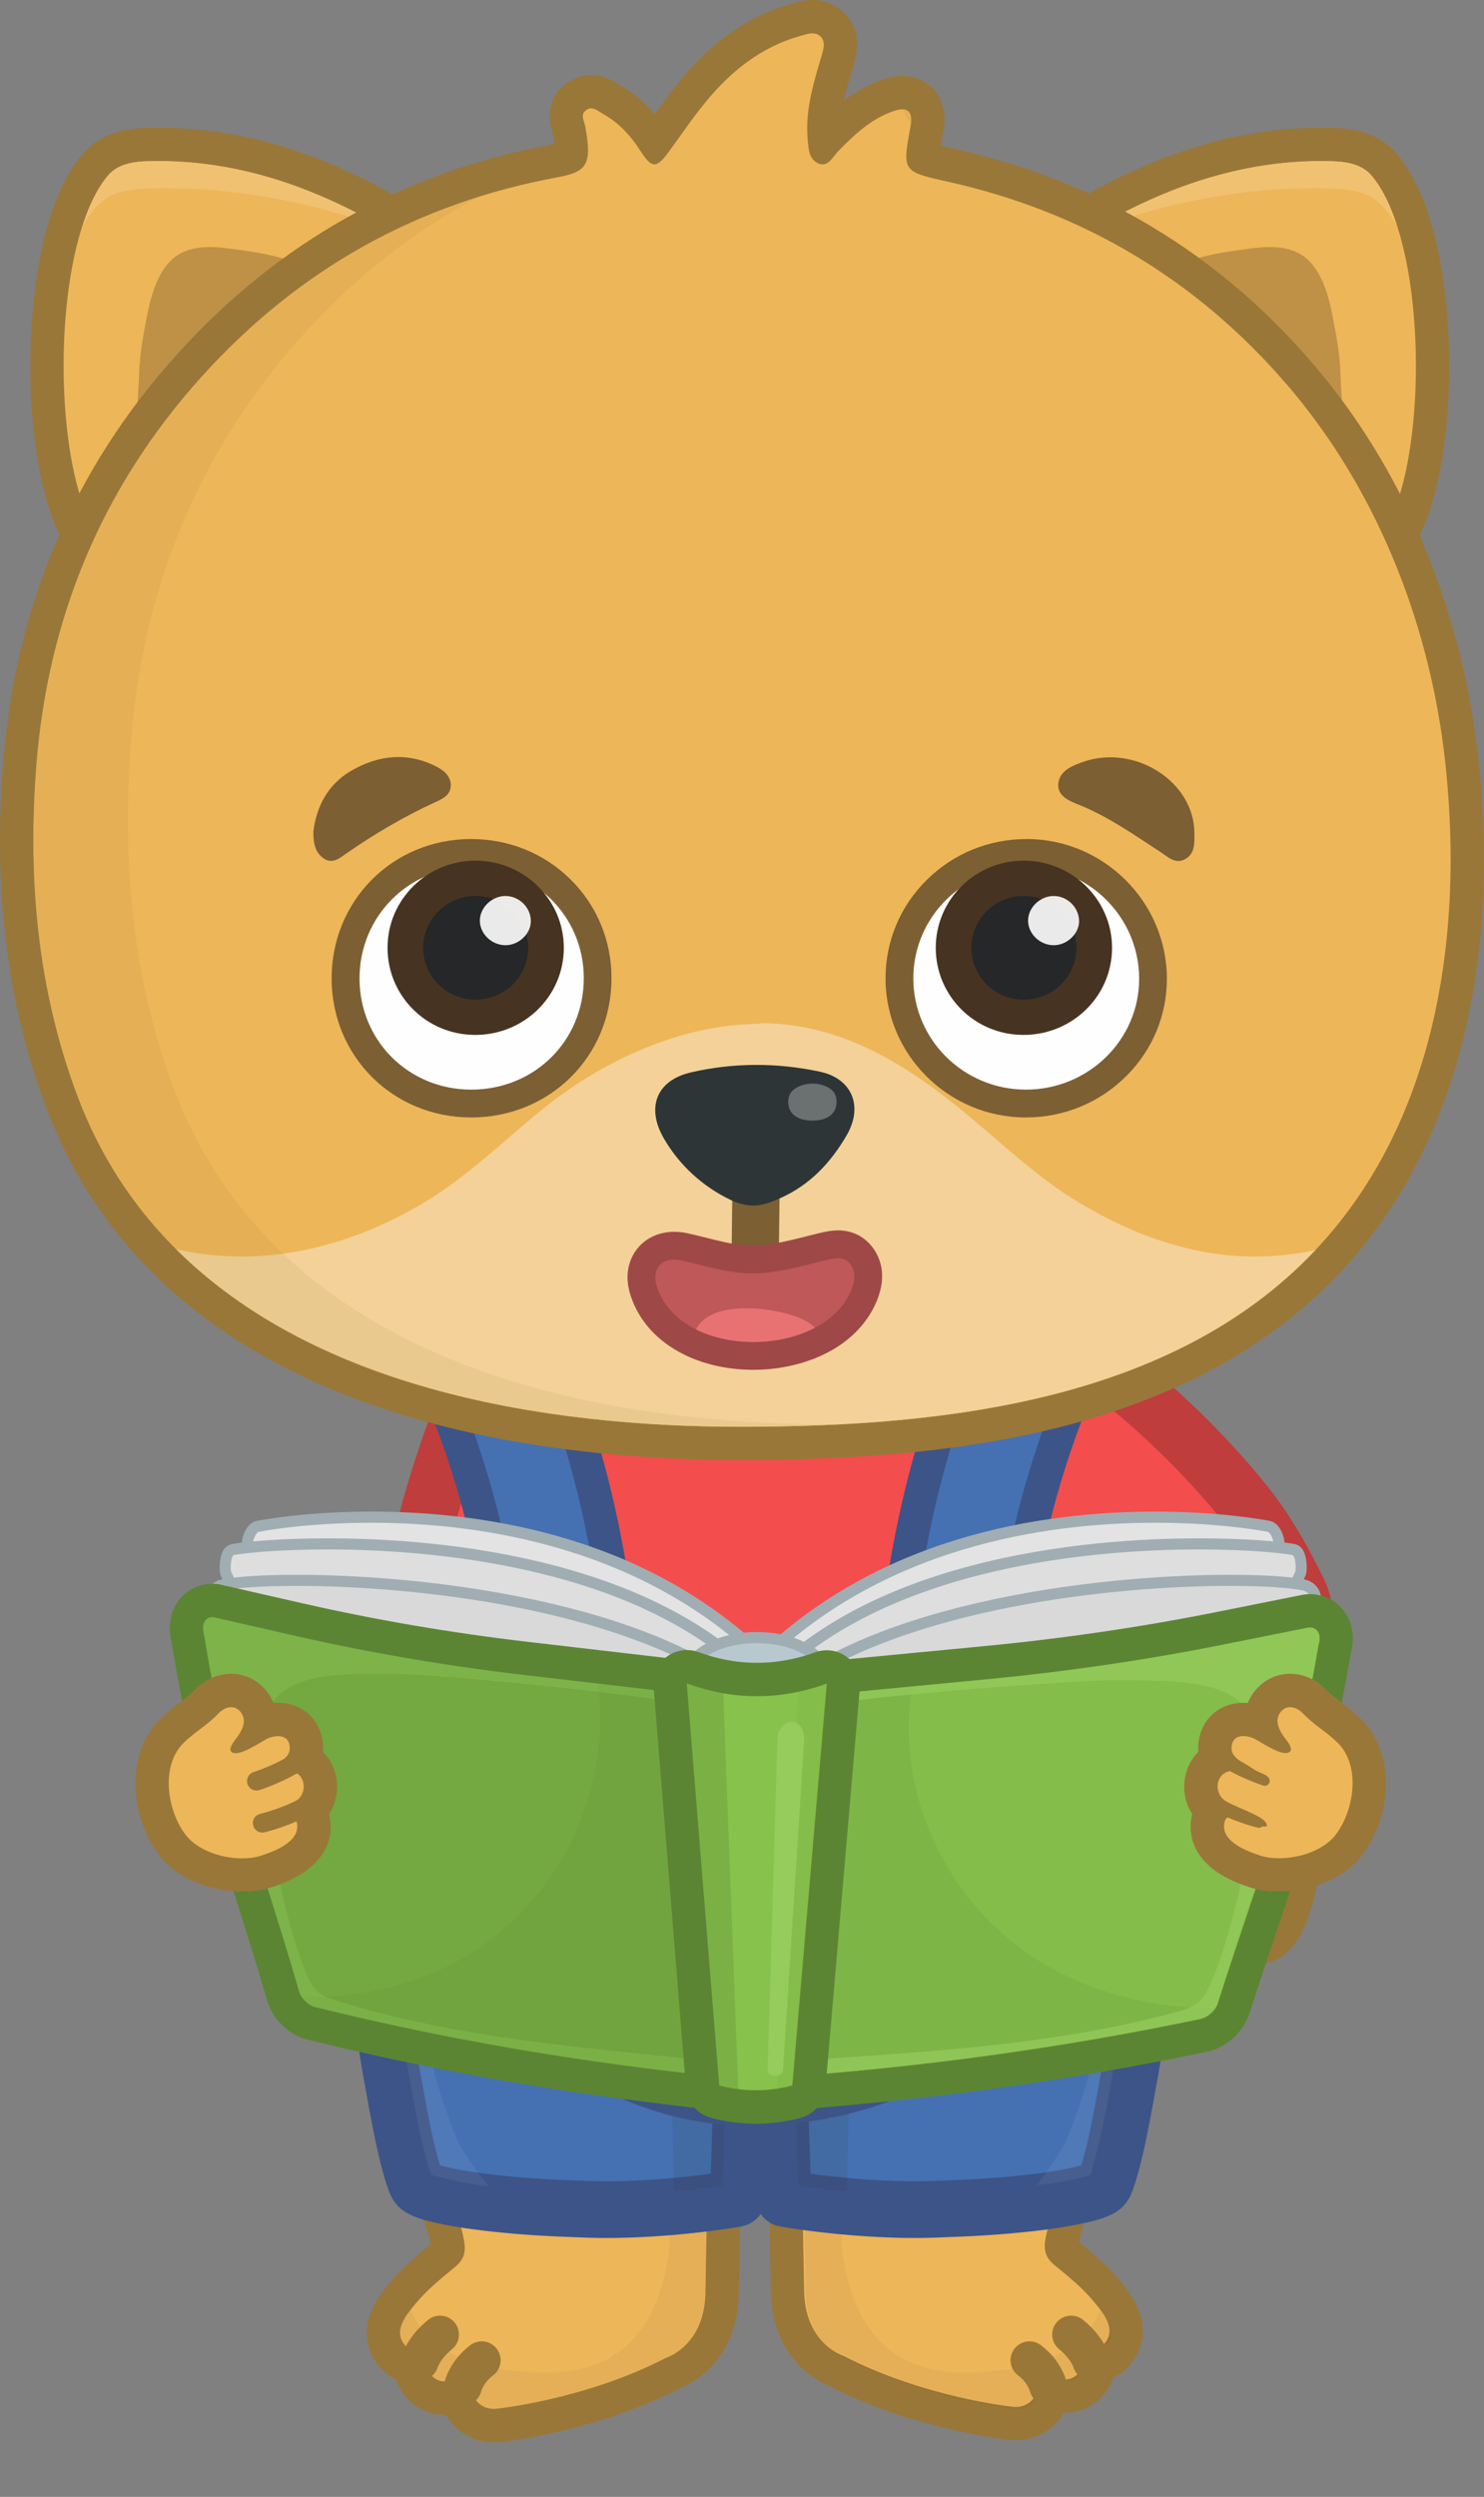 <svg width="157" height="264" viewBox="0 0 157 264" fill="none" xmlns="http://www.w3.org/2000/svg">
<rect x="0" y="0" width="157" height="264" fill="#808080" stroke="none"/>
<path d="M52.249 256.474C50.98 256.474 49.816 255.933 49.053 254.992C48.659 254.503 48.395 253.938 48.277 253.332C47.883 253.491 47.46 253.574 47.025 253.574C45.739 253.574 44.499 252.844 43.876 251.714C43.559 251.144 43.476 250.602 43.511 250.12C42.853 250.114 42.195 249.849 41.749 249.408C40.574 248.213 39.68 246.172 42.072 243.136C42.213 242.959 42.354 242.788 42.489 242.624L42.66 242.418C43.835 241.006 45.169 239.876 46.661 238.652L47.061 238.323C47.454 237.999 47.548 237.917 47.231 236.604H47.237C47.166 236.357 47.09 236.028 46.978 235.563L45.104 230.326C44.745 229.332 44.892 228.214 45.504 227.343C46.109 226.484 47.084 225.972 48.13 225.972C48.183 225.972 48.242 225.972 48.3 225.978L73.42 227.273C75.242 227.361 76.652 228.885 76.617 230.732L76.411 242.212C76.411 248.596 72.157 250.561 71.17 250.932C62.779 255.245 53.836 256.316 52.966 256.416C52.719 256.457 52.484 256.474 52.249 256.474Z" fill="#EDB659"/>
<path d="M48.124 227.743C48.148 227.743 48.177 227.743 48.201 227.743L71.011 228.914L73.314 229.032C74.178 229.073 74.854 229.814 74.842 230.697L74.637 242.177C74.637 248.043 70.459 249.302 70.459 249.302C61.98 253.691 52.713 254.656 52.713 254.656C52.555 254.686 52.402 254.698 52.249 254.698C50.845 254.698 49.693 253.568 50.022 252.014C50.122 251.561 51.003 250.538 50.163 250.137C49.94 250.032 49.752 249.984 49.587 249.984C48.794 249.984 48.583 251.073 47.913 251.52C47.636 251.703 47.331 251.791 47.02 251.791C46.379 251.791 45.739 251.426 45.41 250.838C44.845 249.82 46.044 249.084 45.815 248.108C45.733 247.76 45.445 247.537 45.104 247.537C45.092 247.537 45.075 247.537 45.063 247.537C44.787 247.554 44.275 247.866 44.093 248.066C43.911 248.266 43.706 248.331 43.523 248.331C43.282 248.331 43.077 248.219 42.989 248.131C41.678 246.807 42.548 245.354 43.453 244.201C43.647 243.959 43.841 243.724 44.017 243.512C45.122 242.188 46.45 241.076 47.772 239.994C47.907 239.888 48.03 239.776 48.165 239.67C49.393 238.652 49.288 237.628 48.941 236.175C48.935 236.169 48.671 235.039 48.671 235.039L46.761 229.708C46.414 228.767 47.125 227.743 48.124 227.743ZM48.124 224.213C46.508 224.213 44.992 225.007 44.058 226.337C43.118 227.679 42.889 229.397 43.447 230.938L45.286 236.075C45.374 236.451 45.451 236.763 45.521 237.022H45.515C45.539 237.116 45.556 237.193 45.574 237.263L45.55 237.281C44.04 238.517 42.583 239.752 41.314 241.27L41.302 241.282L41.29 241.294L41.126 241.494C40.985 241.665 40.838 241.841 40.691 242.024C37.201 246.448 39.381 249.514 40.48 250.632C40.891 251.044 41.379 251.355 41.913 251.567C42.007 251.891 42.142 252.22 42.331 252.556C43.276 254.268 45.075 255.327 47.025 255.327C47.072 255.327 47.119 255.327 47.166 255.327C47.319 255.592 47.49 255.851 47.684 256.092C48.782 257.451 50.445 258.234 52.249 258.234C52.56 258.234 52.878 258.21 53.189 258.163C54.341 258.034 63.396 256.892 71.916 252.526C73.414 251.914 78.15 249.408 78.162 242.212L78.368 230.762C78.415 227.949 76.27 225.643 73.491 225.507L71.193 225.39L48.383 224.219C48.3 224.213 48.212 224.213 48.124 224.213Z" fill="#997738"/>
<path opacity="0.05" d="M42.989 248.154C43.142 248.307 43.682 248.543 44.093 248.084C44.276 247.89 44.787 247.572 45.063 247.554C45.422 247.537 45.733 247.76 45.821 248.119C46.05 249.102 44.852 249.831 45.416 250.849C45.897 251.72 47.073 252.097 47.913 251.532C48.724 250.99 48.859 249.52 50.163 250.149C51.004 250.549 50.122 251.567 50.022 252.026C49.658 253.744 51.109 254.945 52.714 254.668C52.714 254.668 61.974 253.697 70.459 249.314C70.459 249.314 74.637 248.054 74.637 242.188L74.843 230.709C74.86 229.826 74.178 229.085 73.315 229.043L71.011 228.926C71.058 231.515 70.906 234.11 70.835 236.698C70.829 236.834 70.829 236.969 70.829 237.104C70.829 237.24 70.823 237.381 70.817 237.534C70.829 237.61 70.823 237.705 70.812 237.805C70.806 237.846 70.8 237.887 70.794 237.928C69.889 244.971 66.499 251.008 57.608 250.849C53.048 250.767 47.666 250.026 44.711 246.348C44.217 245.73 43.788 245.03 43.447 244.236C42.548 245.377 41.684 246.831 42.989 248.154Z" fill="#2D2D2D"/>
<path d="M44.404 249.69C44.404 249.69 44.792 248.272 46.555 246.837L44.404 249.69Z" fill="#EDB659"/>
<path d="M44.404 249.69C44.404 249.69 44.792 248.272 46.555 246.837" stroke="#997738" stroke-width="4" stroke-miterlimit="10" stroke-linecap="round" stroke-linejoin="round"/>
<path d="M48.971 252.338C48.971 252.338 49.323 250.791 50.963 249.555L48.971 252.338Z" fill="#EDB659"/>
<path d="M48.971 252.338C48.971 252.338 49.323 250.791 50.963 249.555" stroke="#997738" stroke-width="4" stroke-miterlimit="10" stroke-linecap="round" stroke-linejoin="round"/>
<path d="M78.515 219.971L78.133 231.868C78.127 232.091 78.098 232.427 77.869 232.468C73.086 233.256 67.086 233.762 62.256 233.592C58.361 233.457 55.634 233.339 51.762 232.898C50.469 232.75 48.883 232.533 47.613 232.274C46.168 231.986 44.887 231.68 44.323 231.232C44.023 230.991 43.806 230.185 43.682 229.814C42.813 227.078 42.084 222.877 41.35 218.788C40.962 216.611 40.345 212.221 40.116 210.021C39.969 208.585 39.593 206.52 40.415 205.314C41.226 204.125 43.165 203.184 44.329 202.448C50.07 198.818 58.196 195.14 64.895 198.177C73.491 202.066 78.815 210.698 78.515 219.971Z" fill="#4571B2" stroke="#3D5488" stroke-width="6" stroke-miterlimit="10"/>
<g opacity="0.11">
<path d="M76.676 220.465C76.711 221.865 76.558 230.903 76.4 231.062C76.282 231.179 71.317 231.756 71.305 231.621C71.264 231.103 71.258 230.485 71.27 229.967C71.282 229.432 71.106 220.535 70.659 216.646C70.418 214.534 70.271 212.727 69.208 210.868C68.238 209.174 66.987 207.685 65.923 206.055C65.13 204.831 64.031 203.384 62.744 202.348C64.125 202.719 65.482 203.201 66.74 203.807C72.104 206.396 75.195 211.504 76.353 217.358C76.558 218.376 76.652 219.417 76.676 220.465Z" fill="#2B2B2B"/>
</g>
<path opacity="0.06" d="M44.293 208.832C44.487 210.28 44.587 211.557 44.739 213.128C45.022 216.046 46.255 221.153 48.435 226.402C48.782 227.231 51.491 231.097 51.679 231.097C49.852 231.085 45.615 229.956 45.615 229.956C45.615 229.956 45.321 229.067 45.28 228.92C44.546 226.331 43.793 222.665 43.259 219.365C43.035 217.976 42.119 213.08 41.895 209.262C42.125 209.285 43.776 208.985 44.293 208.832Z" fill="#F3FBFF"/>
<path d="M107.453 256.245C107.218 256.245 106.983 256.227 106.748 256.186C105.872 256.086 96.929 255.015 88.538 250.702C87.551 250.332 83.297 248.36 83.297 241.953L83.091 230.503C83.062 228.649 84.466 227.131 86.294 227.043L111.408 225.749C111.466 225.749 111.519 225.743 111.578 225.743C112.618 225.743 113.599 226.255 114.199 227.114C114.81 227.984 114.957 229.102 114.598 230.103L112.724 235.333C112.606 235.822 112.53 236.145 112.465 236.375H112.471C112.16 237.687 112.254 237.769 112.653 238.099L113.035 238.411C114.534 239.635 115.862 240.764 117.031 242.165L117.225 242.394C117.354 242.547 117.489 242.712 117.624 242.883C120.022 245.919 119.129 247.966 117.965 249.149C117.513 249.602 116.855 249.867 116.191 249.873C116.22 250.355 116.138 250.896 115.826 251.467C115.203 252.597 113.964 253.327 112.677 253.327C112.242 253.327 111.819 253.244 111.425 253.085C111.308 253.691 111.043 254.25 110.65 254.745C109.886 255.704 108.722 256.245 107.453 256.245Z" fill="#EDB659"/>
<path d="M111.578 227.514C112.583 227.514 113.294 228.538 112.942 229.508L111.032 234.839C111.032 234.839 110.762 235.969 110.762 235.975C110.415 237.428 110.309 238.452 111.537 239.47C111.672 239.576 111.796 239.688 111.931 239.794C113.253 240.876 114.587 241.988 115.686 243.312C115.862 243.524 116.056 243.753 116.25 244.001C117.155 245.148 118.024 246.607 116.714 247.931C116.626 248.019 116.42 248.131 116.179 248.131C115.991 248.131 115.786 248.066 115.609 247.866C115.427 247.672 114.916 247.354 114.64 247.337C114.628 247.337 114.61 247.337 114.599 247.337C114.258 247.337 113.97 247.56 113.888 247.907C113.658 248.89 114.857 249.62 114.293 250.638C113.97 251.226 113.329 251.591 112.683 251.591C112.377 251.591 112.066 251.508 111.79 251.32C111.12 250.867 110.908 249.784 110.115 249.784C109.951 249.784 109.763 249.831 109.539 249.937C108.699 250.337 109.581 251.355 109.68 251.814C110.009 253.368 108.858 254.497 107.453 254.497C107.301 254.497 107.142 254.486 106.989 254.456C106.989 254.456 97.729 253.485 89.244 249.102C89.244 249.102 85.066 247.843 85.066 241.976L84.86 230.497C84.843 229.614 85.524 228.873 86.388 228.832L88.692 228.714L111.502 227.543C111.525 227.514 111.549 227.514 111.578 227.514ZM111.578 223.983C111.49 223.983 111.408 223.983 111.32 223.989L88.509 225.16L86.2 225.278C83.427 225.413 81.282 227.72 81.329 230.532L81.534 241.988C81.552 249.184 86.288 251.691 87.781 252.303C96.301 256.669 105.356 257.81 106.507 257.94C106.819 257.987 107.136 258.01 107.448 258.01C109.251 258.01 110.914 257.228 112.013 255.868C112.207 255.627 112.383 255.374 112.53 255.103C112.577 255.103 112.624 255.103 112.671 255.103C114.622 255.103 116.42 254.044 117.366 252.332C117.554 251.997 117.689 251.661 117.783 251.344C118.312 251.132 118.794 250.826 119.194 250.426C120.316 249.29 122.496 246.225 119.011 241.806C118.859 241.618 118.712 241.441 118.577 241.27L118.412 241.07L118.4 241.059L118.389 241.047C117.119 239.529 115.662 238.293 114.158 237.057L114.129 237.034C114.146 236.963 114.164 236.881 114.187 236.793H114.181C114.252 236.528 114.328 236.222 114.416 235.845L116.262 230.703C116.814 229.167 116.585 227.449 115.645 226.113C114.71 224.778 113.188 223.983 111.578 223.983Z" fill="#997738"/>
<path opacity="0.05" d="M116.884 248.154C116.731 248.307 116.191 248.543 115.78 248.084C115.597 247.89 115.086 247.572 114.81 247.554C114.452 247.537 114.14 247.76 114.052 248.119C113.823 249.102 115.022 249.831 114.457 250.849C113.976 251.72 112.8 252.097 111.96 251.532C111.149 250.99 111.014 249.52 109.71 250.149C108.869 250.549 109.751 251.567 109.851 252.026C110.215 253.744 108.764 254.945 107.159 254.668C107.159 254.668 97.899 253.697 89.414 249.314C89.414 249.314 85.236 248.054 85.236 242.188L85.031 230.709C85.013 229.826 85.695 229.085 86.558 229.043L88.862 228.926C88.815 231.515 88.968 234.11 89.038 236.698C89.044 236.834 89.044 236.969 89.044 237.104C89.044 237.24 89.05 237.381 89.056 237.534C89.044 237.61 89.05 237.705 89.061 237.805C89.067 237.846 89.073 237.887 89.079 237.928C89.984 244.971 93.374 251.008 102.265 250.849C106.825 250.767 112.207 250.026 115.163 246.348C115.656 245.73 116.085 245.03 116.426 244.236C117.325 245.377 118.195 246.831 116.884 248.154Z" fill="#2D2D2D"/>
<path d="M115.468 249.69C115.468 249.69 115.08 248.272 113.317 246.836L115.468 249.69Z" fill="#EDB659"/>
<path d="M115.468 249.69C115.468 249.69 115.08 248.272 113.317 246.836" stroke="#997738" stroke-width="4" stroke-miterlimit="10" stroke-linecap="round" stroke-linejoin="round"/>
<path d="M110.903 252.338C110.903 252.338 110.55 250.791 108.911 249.555L110.903 252.338Z" fill="#EDB659"/>
<path d="M110.903 252.338C110.903 252.338 110.55 250.791 108.911 249.555" stroke="#997738" stroke-width="4" stroke-miterlimit="10" stroke-linecap="round" stroke-linejoin="round"/>
<path d="M82.428 219.971L82.81 231.868C82.816 232.091 82.845 232.427 83.074 232.468C87.857 233.256 93.856 233.762 98.686 233.592C102.582 233.457 105.309 233.339 109.181 232.898C110.474 232.75 112.06 232.533 113.329 232.274C114.775 231.986 116.056 231.68 116.62 231.232C116.92 230.991 117.137 230.185 117.26 229.814C118.13 227.078 118.859 222.877 119.593 218.788C119.981 216.611 120.598 212.221 120.827 210.021C120.974 208.585 121.35 206.52 120.527 205.314C119.717 204.125 117.778 203.184 116.614 202.448C110.873 198.818 102.747 195.14 96.048 198.177C87.452 202.066 82.134 210.698 82.428 219.971Z" fill="#4571B2" stroke="#3D5488" stroke-width="6" stroke-miterlimit="10"/>
<g opacity="0.11">
<path d="M84.22 220.465C84.185 221.865 84.338 230.903 84.496 231.062C84.614 231.179 89.579 231.756 89.591 231.621C89.632 231.103 89.638 230.485 89.626 229.967C89.614 229.432 89.79 220.535 90.237 216.646C90.478 214.534 90.625 212.727 91.688 210.868C92.658 209.174 93.909 207.685 94.973 206.055C95.766 204.831 96.865 203.384 98.152 202.348C96.771 202.719 95.414 203.201 94.156 203.807C88.791 206.396 85.701 211.504 84.543 217.358C84.338 218.376 84.249 219.417 84.22 220.465Z" fill="#2B2B2B"/>
</g>
<path opacity="0.06" d="M116.908 208.832C116.714 210.28 116.614 211.557 116.462 213.128C116.18 216.046 114.946 221.153 112.766 226.402C112.419 227.231 109.834 231.021 109.64 231.038C113.306 230.709 115.392 229.932 115.392 229.932C115.392 229.932 115.616 229.073 115.657 228.92C116.391 226.331 117.161 222.571 117.696 219.27C117.919 217.882 118.777 212.951 119.129 209.026C118.906 209.05 117.431 208.985 116.908 208.832Z" fill="#F3FBFF"/>
<path d="M82.076 222.048V222.071C81.934 222.071 81.793 222.077 81.652 222.077C81.5 222.077 81.347 222.077 81.194 222.071C81.488 222.071 81.782 222.059 82.076 222.048Z" fill="#5B82BE"/>
<path d="M120.152 197.553C119.917 202.719 40.62 204.614 40.491 200.542C40.397 197.512 40.497 193.746 40.803 189.08C41.555 177.471 43.505 161.649 50.063 146.504C50.222 146.133 50.621 145.933 51.015 146.021C55.822 147.086 85.466 153.129 109.604 146.092C110.033 145.968 110.48 146.192 110.621 146.616C112.266 151.393 121.051 178.001 120.152 197.553Z" fill="#F44D4D" stroke="#BF3D3D" stroke-width="6" stroke-miterlimit="10"/>
<path d="M112.977 146.992C112.566 145.915 112.108 144.45 111.038 143.856C109.916 143.232 108.294 143.956 108.006 145.209C107.818 146.033 108.141 146.88 108.441 147.675C111.573 155.983 112.531 165.003 115.862 173.235C115.363 172.299 116.109 171.005 117.161 170.828C118.207 170.646 119.276 171.44 119.582 172.458C118.912 168.474 118.342 164.503 117.349 160.578C116.338 156.601 115.081 152.688 113.671 148.834C113.441 148.216 113.212 147.604 112.977 146.992Z" fill="#F44D4D"/>
<path d="M80.307 221.388C77.492 221.436 75.042 221.171 73.061 220.818C73.079 220.753 73.103 220.682 73.114 220.618C75.7 221.135 78.115 221.353 80.307 221.388Z" fill="#4571B2"/>
<path d="M87.552 220.818C85.571 221.171 83.121 221.436 80.307 221.389C82.498 221.353 84.913 221.136 87.499 220.618C87.51 220.683 87.534 220.753 87.552 220.818Z" fill="#4571B2"/>
<path d="M80.777 207.609C60.388 207.914 40.004 208.109 39.986 207.726C39.804 203.76 39.211 192.304 40.151 189.068C40.321 188.474 41.232 190.074 44.252 190.663C46.068 191.016 47.966 191.186 49.688 190.404C51.985 189.357 53.454 186.962 54.036 184.485C54.547 182.29 54.465 180.007 54.312 177.753C54.283 177.324 54.676 176.989 55.099 177.089C63.455 179.036 72.04 179.995 80.619 179.954H80.343C88.551 179.989 96.76 179.119 104.769 177.336C105.727 177.124 106.626 177.871 106.579 178.854C106.479 180.748 106.491 182.643 106.92 184.485C107.501 186.962 108.97 189.357 111.268 190.404C112.989 191.186 114.887 191.016 116.703 190.663C119.723 190.074 120.634 188.474 120.804 189.068C121.745 192.304 121.157 203.76 120.969 207.726C120.951 208.109 100.568 207.914 80.178 207.609H80.777Z" fill="#4571B2" stroke="#3D5488" stroke-width="6" stroke-miterlimit="10"/>
<path d="M118.883 211.221L118.636 211.315C118.454 211.298 117.672 211.192 116.438 211.18C114.893 211.162 112.636 211.292 109.939 211.904C105.509 212.91 101.566 214.581 101.296 214.657C91.483 221.395 83.233 221.524 78.25 221.253C71.987 220.912 65.094 218.659 60.234 214.816C55.957 211.427 48.436 211.062 44.552 211.109C43.171 211.121 42.248 211.186 42.095 211.186H42.072C42.066 211.151 42.066 211.121 42.06 211.08C41.995 210.368 41.661 206.143 41.502 199.936C41.496 199.865 41.496 199.801 41.496 199.73C41.443 197.694 41.414 195.441 41.42 193.04C41.42 193.04 41.437 193.034 41.478 193.04C41.696 193.028 42.507 193.04 43.747 193.058C50.58 193.175 70.318 193.622 73.203 193.664C73.514 193.664 73.832 193.669 74.143 193.675C76.176 193.699 78.239 193.722 80.313 193.752C88.498 193.646 96.689 193.558 103.429 193.505C104.504 193.499 105.538 193.493 106.531 193.487C106.625 193.487 106.719 193.481 106.807 193.487C107.125 193.481 107.436 193.481 107.742 193.481C111.72 193.458 114.928 193.452 116.926 193.464C118.248 193.475 119.047 193.493 119.194 193.522C119.212 193.528 119.223 193.528 119.223 193.534C119.811 207.15 118.9 211.104 118.883 211.221Z" fill="#4571B2"/>
<path opacity="0.06" d="M118.882 211.315C118.7 211.298 117.877 211.192 116.643 211.18C117.548 202.901 116.879 192.516 116.879 192.498C118.453 192.063 119.423 191.598 119.423 191.633C119.429 192.134 119.805 204.46 118.882 211.315Z" fill="#F3FBFF"/>
<path d="M74.143 193.675C73.832 193.67 73.514 193.664 73.203 193.664L74.132 193.458L74.143 193.675Z" fill="#4571B2"/>
<path opacity="0.06" d="M44.552 211.109C43.171 211.121 42.248 211.186 42.095 211.186H42.072C42.066 211.151 42.066 211.121 42.06 211.08C41.913 209.727 41.602 206.155 41.502 199.936C41.496 199.865 41.496 199.8 41.496 199.73C41.467 197.776 41.455 195.564 41.478 193.081V193.04C41.484 192.575 41.49 192.11 41.496 191.628C41.496 191.592 42.272 191.998 43.782 192.263C43.782 192.281 43.77 192.557 43.747 193.022V193.057C43.682 194.47 43.559 197.576 43.647 200.842C43.747 204.684 44.375 209.332 44.552 211.109Z" fill="#F3FBFF"/>
<path d="M60.275 215.293C60.275 215.293 68.32 221.93 79.79 221.771C79.79 221.771 93.545 221.859 100.138 214.822" stroke="#3D5488" stroke-width="6" stroke-miterlimit="10" stroke-linecap="round" stroke-linejoin="round"/>
<path d="M107.207 155.53C106.784 157.766 106.367 159.984 106.76 162.279C107.154 164.579 108.511 166.662 110.339 168.104C111.931 169.357 114.158 170.398 116.209 170.522C118.353 170.651 120.874 169.622 122.86 168.869C125.275 167.945 127.826 166.692 128.819 164.173C129.894 161.431 130.158 158.601 128.725 155.9C128.19 154.9 127.479 154.012 126.756 153.135C125.052 151.064 123.201 148.975 120.739 147.916C117.836 146.669 114.411 147.063 111.578 148.457C108.928 149.769 107.73 152.753 107.207 155.53Z" fill="#F44D4D"/>
<path d="M60.005 182.596C56.862 182.596 54.406 180.466 54.035 177.412C52.349 163.667 49.629 151.576 41.796 137.219C39.939 133.812 41.919 131.806 43.1 130.605C43.864 129.835 45.292 128.958 46.297 128.652C47.002 128.434 47.731 128.217 48.524 128.217C50.669 128.217 51.797 129.852 52.461 131.088C60.358 145.762 64.248 158.831 65.87 176.182C66.081 178.424 65.223 179.883 64.471 180.713C63.378 181.907 61.751 182.596 60.005 182.596Z" fill="#4571B2"/>
<path d="M48.518 129.982C49.364 129.982 50.099 130.429 50.904 131.923C58.913 146.798 62.574 159.943 64.113 176.347C64.389 179.313 62.209 180.837 60.006 180.837C58.055 180.837 56.081 179.642 55.787 177.206C53.924 161.984 50.886 150.211 43.347 136.383C42.125 134.148 43.189 133.041 44.358 131.853C44.887 131.317 46.05 130.582 46.814 130.347C47.449 130.147 48.007 129.982 48.518 129.982ZM48.518 126.451C47.466 126.451 46.532 126.734 45.78 126.963C44.499 127.352 42.807 128.387 41.843 129.364C40.621 130.605 37.765 133.506 40.251 138.066C47.942 152.176 50.628 164.085 52.285 177.63C52.773 181.596 55.946 184.361 60.006 184.361C62.245 184.361 64.348 183.461 65.77 181.896C67.174 180.354 67.827 178.265 67.621 176.012C65.993 158.636 61.921 144.95 54.006 130.247C52.655 127.728 50.804 126.451 48.518 126.451Z" fill="#3D5488"/>
<path d="M100.361 182.596C98.616 182.596 96.988 181.907 95.895 180.707C95.143 179.877 94.291 178.424 94.497 176.176C96.125 158.825 100.009 145.762 107.906 131.082C108.57 129.852 109.698 128.211 111.843 128.211C112.636 128.211 113.365 128.434 114.07 128.646C115.075 128.952 116.502 129.829 117.266 130.6C118.447 131.8 120.428 133.806 118.571 137.213C110.744 151.57 108.018 163.661 106.331 177.406C105.961 180.466 103.505 182.596 100.361 182.596Z" fill="#4571B2"/>
<path d="M111.849 129.982C112.366 129.982 112.924 130.147 113.559 130.341C114.322 130.57 115.486 131.312 116.015 131.847C117.184 133.03 118.248 134.142 117.025 136.378C109.486 150.205 106.449 161.979 104.586 177.2C104.286 179.642 102.318 180.831 100.367 180.831C98.163 180.831 95.984 179.307 96.26 176.341C97.793 159.943 101.46 146.798 109.469 131.918C110.268 130.423 111.002 129.982 111.849 129.982ZM111.849 126.451C109.563 126.451 107.718 127.728 106.36 130.247C98.445 144.95 94.374 158.636 92.746 176.012C92.534 178.265 93.192 180.354 94.597 181.896C96.025 183.461 98.122 184.361 100.361 184.361C104.421 184.361 107.594 181.59 108.082 177.63C110.374 158.907 114.552 148.269 120.116 138.066C122.602 133.512 119.74 130.605 118.524 129.364C117.56 128.387 115.868 127.352 114.587 126.963C113.835 126.734 112.9 126.451 111.849 126.451Z" fill="#3D5488"/>
<path d="M100.673 179.107C101.874 179.107 102.847 178.114 102.847 176.888C102.847 175.663 101.874 174.67 100.673 174.67C99.472 174.67 98.499 175.663 98.499 176.888C98.499 178.114 99.472 179.107 100.673 179.107Z" fill="#3D5488"/>
<path d="M60.234 179.107C61.435 179.107 62.409 178.114 62.409 176.888C62.409 175.663 61.435 174.67 60.234 174.67C59.034 174.67 58.06 175.663 58.06 176.888C58.06 178.114 59.034 179.107 60.234 179.107Z" fill="#3D5488"/>
<path d="M128.66 206.49C127.114 206.49 125.816 205.602 125.322 204.331C125.111 204.378 124.917 204.39 124.752 204.39C124.335 204.39 123.918 204.296 123.507 204.113C121.761 203.337 121.162 201.348 122.049 199.277C122.049 199.277 122.208 198.9 122.261 198.783C122.196 198.788 122.138 198.788 122.073 198.788C121.297 198.788 120.557 198.494 119.934 197.941C118.547 196.711 118.447 194.876 119.67 193.146C121.556 190.486 121.009 187.221 120.228 183.837C119.552 180.919 118.917 178.518 118.212 176.277L117.707 174.67L119.288 174.094C121.115 173.429 122.796 172.417 124.764 171.105C127.015 169.604 129.565 167.898 131.439 165.88L133.278 163.897L134.348 166.38C137.203 173.023 138.772 180.301 138.884 187.421C138.908 188.88 138.461 195.752 137.298 200.312C136.91 201.836 135.881 205.884 133.026 205.884C132.52 205.884 132.021 205.749 131.545 205.478C131.463 205.431 131.38 205.378 131.304 205.331C130.664 206.067 129.712 206.49 128.66 206.49Z" fill="#EDB659"/>
<path d="M132.72 167.086C135.465 173.464 137.004 180.425 137.116 187.456C137.133 188.609 136.74 195.335 135.582 199.889C134.965 202.319 134.125 204.131 133.014 204.131C132.814 204.131 132.609 204.072 132.397 203.955C131.604 203.507 131.874 202.76 132.104 202.083C132.433 201.107 132.885 199.006 132.474 199.006C132.409 199.006 132.327 199.053 132.221 199.165C131.698 199.706 130.74 202.931 130.088 204.008C129.788 204.502 129.224 204.737 128.66 204.737C127.785 204.737 126.892 204.196 126.868 203.231C126.85 202.378 127.473 201.507 127.773 200.73C127.961 200.242 128.184 199.748 128.331 199.253C128.455 198.836 128.196 198.441 127.89 198.441C127.761 198.441 127.62 198.518 127.497 198.694C127.262 199.042 127.138 199.606 126.962 200.006C126.768 200.448 126.404 200.883 126.21 201.319C125.887 202.036 125.411 202.642 124.753 202.642C124.588 202.642 124.412 202.607 124.224 202.519C123.331 202.119 123.196 201.101 123.671 199.989C124.053 199.094 125.587 195.552 124.964 195.552C124.947 195.552 124.935 195.552 124.911 195.558C124.753 195.599 124.006 196.129 123.783 196.282C123.219 196.664 122.649 197.041 122.067 197.041C121.75 197.041 121.427 196.929 121.098 196.635C120.199 195.835 120.657 194.805 121.098 194.181C123.389 190.939 122.772 187.103 121.932 183.455C121.333 180.86 120.675 178.289 119.881 175.765C121.932 175.017 123.789 173.882 125.734 172.581C128.073 171.01 130.717 169.239 132.72 167.086ZM133.819 160.719L130.135 164.679C128.402 166.545 125.94 168.186 123.771 169.634C121.915 170.875 120.334 171.828 118.671 172.434L115.51 173.588L116.515 176.806C117.202 178.995 117.831 181.354 118.495 184.232C119.323 187.815 119.541 190.257 118.219 192.122C116.485 194.57 116.703 197.435 118.753 199.259C119.129 199.595 119.541 199.865 119.97 200.077C119.535 202.513 120.592 204.755 122.784 205.732C123.284 205.955 123.795 206.09 124.318 206.138C125.276 207.426 126.856 208.256 128.654 208.256C129.724 208.256 130.723 207.956 131.557 207.42C132.027 207.579 132.515 207.656 133.008 207.656C137.233 207.656 138.555 202.46 138.99 200.754C140.206 195.964 140.653 188.962 140.63 187.397C140.512 180.048 138.896 172.54 135.952 165.691L133.819 160.719Z" fill="#997738"/>
<path d="M132.244 200.112C132.244 200.112 131.815 202.372 130.799 204.708L132.244 200.112Z" fill="#EDB659"/>
<path d="M132.244 200.112C132.244 200.112 131.815 202.372 130.799 204.708" stroke="#997738" stroke-width="5" stroke-miterlimit="10" stroke-linecap="round" stroke-linejoin="round"/>
<path d="M128.132 198.777C128.132 198.777 127.468 200.971 126.204 203.166L128.132 198.777Z" fill="#EDB659"/>
<path d="M128.132 198.777C128.132 198.777 127.468 200.971 126.204 203.166" stroke="#997738" stroke-width="5" stroke-miterlimit="10" stroke-linecap="round" stroke-linejoin="round"/>
<path d="M132.721 167.086C132.298 167.539 131.851 167.98 131.381 168.398C133.931 174.806 135.371 181.749 135.471 188.762C135.488 189.957 135.094 196.929 133.937 201.642C133.708 202.572 133.449 203.413 133.155 204.108C134.195 203.961 134.989 202.207 135.576 199.883C136.734 195.335 137.128 188.603 137.11 187.45C136.998 180.425 135.459 173.464 132.721 167.086Z" fill="#F0C170"/>
<path d="M116.697 169.834C116.115 170.116 115.516 170.369 114.922 170.616C114.182 170.928 113.441 171.234 112.695 171.546C113.647 173.599 114.999 175.382 115.956 177.442C116.667 178.977 117.355 180.525 117.989 182.09C118.072 182.296 118.266 182.431 118.471 182.431C118.988 182.437 119.5 182.431 120.017 182.413C123.789 182.26 127.544 181.19 130.752 179.13C132.327 178.118 133.761 176.871 134.983 175.429C135.946 174.3 136.875 172.858 137.586 171.54C138.444 169.951 137.38 168.292 136.657 166.856C135.782 165.121 134.818 163.432 133.761 161.802C132.862 160.413 131.904 159.06 130.893 157.748C130.37 157.071 129.947 156.254 129.248 155.73C128.919 155.483 127.256 154.818 127.068 155.453C127.038 155.547 127.056 155.648 127.074 155.748C127.179 156.377 127.197 157.018 127.109 157.648C127.021 158.301 126.833 158.943 126.598 159.554C125.299 162.955 122.631 165.65 119.746 167.863C118.93 168.486 118.089 169.086 117.19 169.575C117.032 169.669 116.867 169.751 116.697 169.834Z" fill="#F44D4D"/>
<path d="M113.283 172.105C115.71 176.594 117.502 180.884 117.989 182.09C118.072 182.296 118.266 182.431 118.471 182.431C118.988 182.437 119.5 182.431 120.017 182.414C123.789 182.261 127.544 181.19 130.752 179.13C132.327 178.118 133.761 176.871 134.983 175.429C135.946 174.3 136.875 172.858 137.586 171.54C138.444 169.951 137.38 168.292 136.657 166.856C135.782 165.121 134.818 163.432 133.761 161.802C129.33 154.959 115.375 141.15 107.883 140.108" stroke="#BF3D3D" stroke-width="6" stroke-miterlimit="10" stroke-linecap="round" stroke-linejoin="round"/>
<path d="M13.491 60.293C11.881 60.293 9.584 59.469 7.774 55.544C3.496 46.277 3.984 24.607 10.089 17.422C11.875 15.322 14.708 15.292 16.235 15.275H16.711C24.632 15.275 32.447 17.493 40.597 22.047C42.078 22.877 44.34 24.965 42.895 29.673C41.379 34.597 38.27 38.705 35.138 42.411C31.36 46.877 28.011 50.278 24.597 53.108C23.627 53.914 22.622 54.709 21.6 55.485C20.989 55.944 20.437 56.439 19.902 56.909C18.645 58.021 17.34 59.175 15.366 59.934C14.737 60.169 14.108 60.293 13.491 60.293Z" fill="#EDB659"/>
<path d="M16.705 17.034C25.002 17.034 32.571 19.582 39.733 23.583C41.813 24.748 41.896 26.895 41.202 29.143C39.792 33.733 36.848 37.634 33.787 41.258C30.602 45.024 27.276 48.578 23.469 51.737C22.505 52.532 21.53 53.308 20.531 54.062C18.445 55.639 17.187 57.327 14.719 58.275C14.29 58.439 13.879 58.516 13.485 58.516C5.594 58.516 4.237 27.013 11.429 18.552C12.598 17.175 14.502 17.046 16.253 17.022C16.406 17.034 16.558 17.034 16.705 17.034ZM16.705 13.504C16.541 13.504 16.376 13.504 16.212 13.504C14.531 13.521 11.047 13.562 8.743 16.275C4.483 21.288 3.484 30.667 3.267 35.81C2.926 43.941 4.007 51.596 6.17 56.28C8.373 61.052 11.364 62.058 13.485 62.058C14.32 62.058 15.16 61.899 15.983 61.581C18.257 60.705 19.743 59.392 21.054 58.227C21.588 57.757 22.094 57.309 22.646 56.886C23.686 56.103 24.714 55.285 25.707 54.462C29.204 51.561 32.623 48.089 36.466 43.547C39.722 39.699 42.953 35.415 44.563 30.191C46.444 24.077 43.006 21.382 41.443 20.506C33.035 15.793 24.938 13.504 16.705 13.504Z" fill="#997738"/>
<path d="M15.108 47.66C14.873 46.889 14.773 46.03 14.661 45.271C14.373 43.341 14.667 41.494 14.714 39.581C14.761 37.51 15.166 35.392 15.56 33.362C16.018 31.014 16.894 27.86 19.25 26.713C21.266 25.736 23.681 26.201 25.802 26.49C28.652 26.884 31.601 27.549 33.999 29.202C36.208 30.72 36.42 33.733 35.538 36.057C33.176 42.294 27.13 46.271 21.271 48.901C21.089 48.984 20.907 49.06 20.725 49.143C19.697 49.578 18.621 50.102 17.487 49.943C16.089 49.743 15.454 48.79 15.108 47.66Z" fill="#BF9146"/>
<path d="M40.474 24.112C33.017 21.418 25.173 19.823 16.729 19.894C14.525 19.911 12.134 20.047 10.659 21.423C9.96 22.077 9.325 22.871 8.755 23.777C9.454 21.635 10.348 19.835 11.429 18.558C12.598 17.181 14.502 17.052 16.253 17.028C24.726 16.934 32.441 19.499 39.733 23.577C40.015 23.742 40.262 23.918 40.474 24.112Z" fill="#F0C170"/>
<path d="M143.039 60.293C142.422 60.293 141.793 60.169 141.176 59.934C139.196 59.175 137.897 58.021 136.64 56.909C136.105 56.433 135.547 55.944 134.942 55.485C133.919 54.715 132.909 53.914 131.945 53.108C128.531 50.278 125.182 46.877 121.404 42.411C118.272 38.705 115.163 34.597 113.647 29.673C112.202 24.965 114.464 22.877 115.945 22.047C124.095 17.487 131.91 15.275 139.831 15.275H140.307C141.829 15.292 144.667 15.322 146.453 17.422C152.558 24.607 153.046 46.277 148.768 55.544C146.946 59.469 144.649 60.293 143.039 60.293Z" fill="#EDB659"/>
<path d="M139.825 17.034C139.978 17.034 140.125 17.034 140.277 17.034C142.028 17.052 143.932 17.187 145.101 18.564C152.288 27.019 150.93 58.528 143.045 58.528C142.651 58.528 142.24 58.451 141.811 58.286C139.343 57.339 138.091 55.65 136 54.073C135.001 53.32 134.025 52.544 133.062 51.749C129.254 48.59 125.928 45.036 122.743 41.27C119.676 37.645 116.738 33.739 115.328 29.155C114.635 26.907 114.717 24.76 116.797 23.595C123.96 19.582 131.528 17.034 139.825 17.034ZM139.825 13.504C131.593 13.504 123.496 15.793 115.081 20.506C113.518 21.382 110.081 24.077 111.961 30.191C113.571 35.415 116.803 39.699 120.058 43.547C123.901 48.095 127.321 51.561 130.817 54.462C131.81 55.285 132.838 56.103 133.878 56.886C134.437 57.304 134.942 57.751 135.471 58.227C136.781 59.386 138.268 60.705 140.542 61.581C141.364 61.899 142.205 62.058 143.039 62.058C145.16 62.058 148.151 61.058 150.355 56.28C152.517 51.596 153.604 43.941 153.257 35.81C153.04 30.667 152.041 21.288 147.781 16.275C145.478 13.562 141.987 13.521 140.313 13.504C140.154 13.504 139.989 13.504 139.825 13.504Z" fill="#997738"/>
<path d="M141.423 47.66C141.658 46.889 141.758 46.03 141.869 45.271C142.157 43.341 141.863 41.494 141.816 39.581C141.769 37.51 141.364 35.392 140.97 33.362C140.512 31.014 139.637 27.86 137.28 26.713C135.265 25.736 132.85 26.201 130.729 26.49C127.879 26.884 124.929 27.549 122.532 29.202C120.322 30.72 120.111 33.733 120.992 36.057C123.354 42.294 129.401 46.271 135.259 48.901C135.441 48.984 135.623 49.06 135.805 49.143C136.834 49.578 137.909 50.102 139.043 49.943C140.447 49.743 141.082 48.79 141.423 47.66Z" fill="#BF9146"/>
<path d="M116.056 24.112C123.512 21.418 131.357 19.823 139.8 19.894C142.004 19.911 144.395 20.047 145.87 21.423C146.57 22.077 147.204 22.871 147.774 23.777C147.075 21.635 146.182 19.835 145.101 18.558C143.931 17.181 142.027 17.052 140.276 17.028C131.803 16.934 124.088 19.499 116.796 23.577C116.514 23.742 116.267 23.918 116.056 24.112Z" fill="#F0C170"/>
<path d="M152.006 76.338C149.661 63.994 144.32 52.267 136.229 42.97C126.639 31.95 114.605 24.854 100.25 21.706C95.438 20.653 95.45 20.629 96.319 15.975C96.619 14.374 96.031 13.839 94.492 14.368C92.124 15.181 90.367 16.828 88.657 18.558C88.081 19.134 87.605 20.253 86.577 19.811C85.543 19.364 85.525 18.228 85.437 17.199C85.19 14.257 86.036 11.509 86.865 8.749C87.082 8.032 87.376 7.208 86.865 6.637C86.26 5.972 85.366 6.313 84.591 6.531C80.478 7.684 77.311 10.22 74.643 13.415C73.274 15.057 72.063 16.828 70.788 18.546C69.46 20.341 68.972 20.364 67.78 18.529C66.74 16.928 65.488 15.563 63.802 14.639C63.255 14.339 62.662 13.739 61.974 14.274C61.351 14.751 61.81 15.363 61.915 15.94C62.626 19.805 62.186 20.635 59.166 21.217C44.158 23.912 31.548 30.855 21.283 42.099C10.753 53.632 5.054 67.277 3.843 82.622C2.921 94.278 3.943 105.881 8.162 116.978C18.839 145.08 51.773 151.599 78.656 151.552C100.609 151.511 126.351 148.746 141.282 130.758C152.129 117.69 154.656 99.762 153.011 83.322C152.776 80.981 152.447 78.65 152.006 76.338Z" fill="#ECBB68"/>
<path d="M78.368 152.611C59.395 152.611 33.411 149.269 17.405 133.33C17.27 133.2 17.111 133.041 16.947 132.871C12.369 128.205 8.855 122.662 6.511 116.408C2.498 105.705 1.052 94.06 2.086 80.822C3.344 64.641 9.367 50.472 19.979 38.699C30.45 27.072 43.53 19.758 58.854 16.975C60.241 16.704 60.376 16.481 60.376 16.481C60.464 16.31 60.552 15.722 60.182 13.686C60.164 13.61 60.141 13.539 60.117 13.474C59.953 12.962 59.453 11.409 60.893 10.291C61.375 9.908 61.951 9.703 62.55 9.703C63.402 9.703 64.037 10.108 64.454 10.379C64.524 10.426 64.595 10.473 64.659 10.509C66.44 11.503 67.95 12.986 69.266 15.045C69.272 15.057 69.284 15.069 69.29 15.081C69.313 15.045 69.343 15.01 69.372 14.975C69.731 14.486 70.083 13.992 70.436 13.498C71.335 12.233 72.269 10.932 73.285 9.691C76.517 5.76 80.061 3.289 84.115 2.136L84.309 2.077C84.755 1.93 85.32 1.765 85.942 1.765C86.83 1.765 87.605 2.106 88.181 2.748C89.321 4.036 88.851 5.601 88.598 6.443L88.522 6.708C87.734 9.367 86.988 11.886 87.2 14.486C87.2 14.486 87.229 14.863 87.241 14.951C87.294 14.892 87.347 14.833 87.405 14.774C89.198 12.933 91.178 11.05 93.922 10.091C94.498 9.891 95.003 9.791 95.473 9.791C96.313 9.791 97.042 10.114 97.536 10.709C98.423 11.78 98.153 13.233 98.064 13.71C97.835 14.945 97.6 16.216 97.653 16.669C98.07 16.904 99.433 17.21 100.644 17.475C115.352 20.741 127.779 28.19 137.58 39.605C145.683 49.042 151.271 61.028 153.751 74.267C154.186 76.597 154.532 79.027 154.773 81.498C156.742 101.404 152.435 118.938 142.657 130.882C142.081 131.588 141.494 132.265 140.918 132.888C140.765 133.059 140.606 133.23 140.442 133.4C124.465 150.358 99.04 152.576 78.674 152.617H78.368V152.611Z" fill="#EDB659"/>
<path d="M85.942 3.53C86.283 3.53 86.6 3.63 86.87 3.925C87.382 4.501 87.088 5.337 86.87 6.066C86.042 8.861 85.196 11.65 85.442 14.633C85.531 15.675 85.548 16.828 86.582 17.281C86.747 17.352 86.894 17.381 87.029 17.381C87.758 17.381 88.175 16.504 88.657 16.01C90.367 14.251 92.124 12.586 94.492 11.762C94.874 11.627 95.197 11.562 95.467 11.562C96.272 11.562 96.548 12.174 96.325 13.392C95.455 18.111 95.449 18.14 100.256 19.205C114.611 22.394 126.645 29.59 136.234 40.764C144.326 50.196 149.667 62.081 152.011 74.596C152.452 76.938 152.781 79.304 153.01 81.675C154.656 98.344 152.135 116.519 141.282 129.77C140.741 130.429 140.183 131.07 139.613 131.694C139.46 131.859 139.313 132.018 139.161 132.177C124.007 148.257 99.604 150.817 78.656 150.858C78.562 150.858 78.462 150.858 78.368 150.858C57.696 150.858 33.523 146.898 18.645 132.094C18.498 131.953 18.357 131.812 18.216 131.665C13.979 127.346 10.524 122.109 8.162 115.802C3.943 104.551 2.92 92.79 3.843 80.969C5.053 65.4 10.753 51.567 21.283 39.881C31.548 28.484 44.158 21.441 59.165 18.711C62.18 18.122 62.626 17.281 61.915 13.362C61.815 12.78 61.357 12.156 61.974 11.674C62.174 11.515 62.362 11.456 62.544 11.456C62.996 11.456 63.408 11.827 63.801 12.044C65.482 12.986 66.739 14.363 67.779 15.987C68.373 16.916 68.796 17.375 69.231 17.375C69.666 17.375 70.124 16.916 70.788 16.004C72.063 14.263 73.273 12.462 74.642 10.797C77.31 7.555 80.477 4.99 84.591 3.819C85.031 3.695 85.501 3.53 85.942 3.53ZM85.942 0C85.067 0 84.308 0.224 83.809 0.371L83.633 0.424C79.226 1.677 75.395 4.336 71.928 8.555C70.976 9.714 70.106 10.909 69.272 12.074C68.155 10.762 66.916 9.738 65.523 8.961C65.488 8.944 65.453 8.914 65.411 8.891C64.93 8.579 63.925 7.932 62.556 7.932C61.563 7.932 60.611 8.267 59.806 8.902C58.901 9.608 57.543 11.209 58.448 14.01C58.454 14.033 58.46 14.051 58.472 14.074C58.56 14.569 58.613 14.939 58.648 15.222C58.607 15.228 58.566 15.239 58.525 15.245C42.818 18.105 29.409 25.601 18.68 37.522C7.786 49.584 1.622 64.111 0.329 80.686C-0.729 94.19 0.758 106.081 4.859 117.031C7.286 123.515 10.929 129.264 15.689 134.112C15.853 134.283 16.018 134.448 16.188 134.612C32.629 150.946 59.071 154.377 78.368 154.377H78.662C92.112 154.353 102.683 153.259 111.937 150.946C124.412 147.828 134.425 142.326 141.711 134.607C141.881 134.43 142.04 134.259 142.204 134.077C142.798 133.436 143.409 132.735 144.008 132C149.455 125.351 153.245 117.19 155.278 107.741C157.029 99.603 157.447 90.713 156.518 81.322C156.271 78.803 155.919 76.32 155.472 73.937C152.934 60.398 147.205 48.13 138.902 38.452C128.848 26.737 116.103 19.099 101.014 15.751C100.532 15.645 99.997 15.528 99.539 15.416C99.609 14.986 99.704 14.498 99.786 14.039C100.127 12.215 99.821 10.715 98.881 9.579C98.046 8.579 96.836 8.026 95.467 8.026C94.797 8.026 94.098 8.155 93.334 8.42C91.771 8.961 90.449 9.75 89.274 10.656C89.515 9.532 89.855 8.385 90.208 7.202L90.249 7.067L90.284 6.943C90.561 6.025 91.295 3.595 89.503 1.577C88.586 0.559 87.323 0 85.942 0Z" fill="#997738"/>
<path d="M139.161 132.171C124.007 148.251 99.604 150.811 78.656 150.852C57.919 150.887 33.593 146.963 18.645 132.088C27.799 134.171 36.96 131.853 44.804 127.181C49.382 124.457 53.201 120.685 57.32 117.331C63.654 112.183 72.098 108.258 80.366 108.258H80.377V108.176C88.645 108.176 95.355 112.177 101.69 117.331C105.809 120.685 109.628 124.457 114.205 127.181C121.932 131.782 130.159 134.101 139.161 132.171Z" fill="#F3D198"/>
<path d="M30.702 133.406C30.655 133.442 30.602 133.477 30.555 133.506C30.537 133.483 30.514 133.459 30.496 133.436C30.561 133.424 30.631 133.418 30.702 133.406Z" fill="#E2B465"/>
<g opacity="0.1">
<path d="M95.597 11.568C95.702 12.115 95.914 12.598 96.39 12.892C96.448 12.062 96.19 11.621 95.597 11.568ZM28.223 130.829C23.986 126.381 20.531 120.991 18.169 114.49C13.95 102.898 12.928 90.783 13.85 78.603C15.06 62.57 20.76 48.319 31.29 36.286C37.037 29.714 43.512 24.548 50.733 20.776C39.369 24.318 29.562 30.685 21.277 39.881C10.753 51.567 5.054 65.4 3.843 80.963C2.921 92.784 3.943 104.546 8.162 115.796C10.524 122.103 13.979 127.334 18.216 131.659C18.357 131.806 18.498 131.947 18.645 132.088C33.593 146.963 57.92 150.893 78.656 150.852C81.9 150.846 85.231 150.776 88.592 150.611C67.874 150.64 43.588 146.586 28.657 131.276C28.511 131.129 28.369 130.982 28.223 130.829Z" fill="#997738"/>
</g>
<path d="M33.153 87.941C33.464 85.352 34.633 82.94 37.201 81.469C40.074 79.821 43.118 79.504 46.156 81.045C46.92 81.433 47.713 82.045 47.69 83.075C47.666 84.064 46.849 84.446 46.097 84.793C42.783 86.311 39.657 88.147 36.66 90.224C35.99 90.689 35.174 91.424 34.228 90.754C33.37 90.147 33.147 89.218 33.153 87.941Z" fill="#7C5F33"/>
<path d="M126.357 88.023C126.369 89.112 126.451 90.3 125.311 90.877C124.306 91.383 123.513 90.565 122.732 90.059C119.97 88.259 117.279 86.358 114.182 85.105C113.207 84.711 111.82 84.211 111.967 82.834C112.108 81.492 113.407 80.975 114.552 80.569C120.017 78.627 126.31 82.616 126.357 88.023Z" fill="#7C5F33"/>
<path d="M79.978 125.934L79.861 135.807" stroke="#7C5F33" stroke-width="5" stroke-miterlimit="10" stroke-linecap="round" stroke-linejoin="round"/>
<path d="M79.702 143.368C77.551 143.368 75.465 142.962 73.673 142.203C73.432 142.103 73.191 141.991 72.962 141.873C70.541 140.673 68.861 138.825 68.114 136.536C67.686 135.218 67.815 133.989 68.485 133.065C69.113 132.2 70.124 131.717 71.335 131.717C71.681 131.717 72.04 131.759 72.41 131.835C72.557 131.865 72.721 131.906 72.88 131.941C73.438 132.065 74.002 132.206 74.566 132.347L75.33 132.535C76.688 132.859 77.833 133.088 79.014 133.147C79.202 133.159 79.396 133.159 79.584 133.159C81.265 133.159 82.934 132.812 84.491 132.435C84.855 132.347 85.219 132.253 85.59 132.165C85.983 132.065 86.383 131.965 86.782 131.87L87.064 131.806C87.552 131.688 88.093 131.559 88.669 131.559C89.938 131.559 90.702 132.2 91.119 132.741C92 133.883 92.1 135.313 91.413 136.989C90.608 138.943 89.05 140.567 86.906 141.691C84.849 142.767 82.293 143.368 79.702 143.368Z" fill="#BF5858"/>
<path d="M88.663 133.03C89.145 133.03 89.591 133.177 89.95 133.642C90.596 134.483 90.437 135.477 90.044 136.431C89.333 138.155 87.946 139.478 86.218 140.385C84.32 141.385 82.005 141.891 79.702 141.891C77.798 141.891 75.894 141.544 74.243 140.843C74.032 140.755 73.826 140.655 73.626 140.555C71.693 139.596 70.177 138.102 69.507 136.072C68.949 134.359 69.777 133.183 71.329 133.183C71.57 133.183 71.822 133.212 72.093 133.271C72.24 133.3 72.386 133.336 72.533 133.371C73.35 133.559 74.161 133.765 74.972 133.965C76.27 134.277 77.575 134.554 78.932 134.618C79.144 134.63 79.361 134.636 79.573 134.636C81.371 134.636 83.104 134.289 84.826 133.871C85.59 133.683 86.353 133.489 87.117 133.3C87.211 133.277 87.3 133.259 87.394 133.236C87.823 133.136 88.257 133.03 88.663 133.03ZM88.663 130.088C87.916 130.088 87.252 130.247 86.724 130.37L86.571 130.405L86.453 130.435C86.03 130.535 85.625 130.641 85.225 130.741C84.861 130.829 84.503 130.923 84.138 131.011C82.675 131.364 81.106 131.694 79.579 131.694C79.414 131.694 79.244 131.688 79.079 131.682C78.016 131.629 76.946 131.417 75.665 131.106C75.412 131.041 75.148 130.976 74.889 130.911C74.325 130.77 73.761 130.629 73.191 130.5C73.044 130.464 72.868 130.423 72.698 130.388C72.245 130.288 71.781 130.241 71.329 130.241C69.66 130.241 68.191 130.953 67.292 132.194C66.34 133.512 66.134 135.213 66.716 136.984C67.592 139.655 69.531 141.803 72.322 143.191C72.551 143.309 72.821 143.432 73.091 143.55C75.072 144.391 77.357 144.833 79.702 144.833C82.528 144.833 85.331 144.174 87.588 142.985C90.032 141.703 91.818 139.826 92.758 137.548C93.886 134.807 93.117 132.93 92.271 131.835C91.401 130.711 90.12 130.088 88.663 130.088Z" fill="#9E4848"/>
<path d="M86.213 140.385C82.746 142.214 77.892 142.397 74.243 140.844C74.032 140.755 73.826 140.655 73.626 140.555C75.307 137.196 82.575 138.302 85.078 139.567C85.519 139.79 85.901 140.067 86.213 140.385Z" fill="#E87272"/>
<path d="M78.356 127.275C78.009 127.181 77.674 127.052 77.357 126.899C74.372 125.481 71.886 123.227 70.229 120.362C68.349 117.119 69.43 114.236 73.085 113.389C77.598 112.342 82.228 112.342 86.752 113.313C90.161 114.048 91.336 116.972 89.591 120.003C88.756 121.45 87.757 122.803 86.559 123.968C85.413 125.075 84.085 125.992 82.628 126.646C81.846 126.999 80.988 127.352 80.13 127.44C79.537 127.505 78.932 127.434 78.356 127.275Z" fill="#2E3537"/>
<path d="M84.42 114.919C85.36 114.46 86.482 114.454 87.434 114.889C88.069 115.178 88.509 115.648 88.504 116.513C88.498 117.99 87.217 118.484 85.948 118.484C84.678 118.484 83.403 117.99 83.391 116.513C83.391 115.66 83.832 115.207 84.42 114.919Z" fill="#6B7071"/>
<path d="M49.804 116.678C42.383 116.655 36.566 110.853 36.56 103.463C36.548 96.055 42.347 90.224 49.763 90.183H49.839C53.447 90.183 56.814 91.548 59.323 94.025C61.844 96.508 63.225 99.85 63.225 103.422C63.225 110.853 57.343 116.678 49.845 116.678H49.804Z" fill="#FEFEFE"/>
<path d="M49.84 91.654C56.491 91.654 61.762 96.849 61.762 103.422C61.762 110.053 56.544 115.207 49.851 115.207C49.84 115.207 49.828 115.207 49.816 115.207C43.217 115.19 38.041 110.023 38.035 103.457C38.029 96.902 43.217 91.683 49.775 91.648C49.792 91.654 49.816 91.654 49.84 91.654ZM49.84 88.712H49.751C41.519 88.759 35.079 95.237 35.085 103.463C35.097 111.677 41.554 118.126 49.798 118.149H49.845C58.172 118.149 64.694 111.683 64.694 103.422C64.694 99.45 63.154 95.737 60.352 92.978C57.572 90.224 53.835 88.712 49.84 88.712Z" fill="#7C5F33"/>
<path d="M108.464 116.678C101.131 116.643 95.161 110.706 95.155 103.445C95.155 99.897 96.554 96.561 99.104 94.055C101.642 91.56 105.021 90.183 108.611 90.183C115.974 90.212 121.95 96.155 121.985 103.428C122.002 106.905 120.645 110.194 118.171 112.689C115.615 115.26 112.195 116.678 108.541 116.678H108.464Z" fill="#FEFEFE"/>
<path d="M108.611 91.654C108.629 91.654 108.647 91.654 108.664 91.654C115.181 91.683 120.487 96.955 120.516 103.433C120.551 109.923 115.163 115.207 108.535 115.207C108.512 115.207 108.494 115.207 108.47 115.207C101.925 115.172 96.63 109.918 96.624 103.445C96.624 96.926 101.989 91.654 108.611 91.654ZM108.611 88.712C104.633 88.712 100.89 90.236 98.076 93.007C95.244 95.79 93.686 99.497 93.686 103.445C93.692 111.512 100.315 118.108 108.453 118.149H108.529C112.578 118.149 116.374 116.578 119.206 113.724C121.962 110.953 123.472 107.293 123.448 103.422C123.407 95.343 116.779 88.747 108.67 88.712H108.611Z" fill="#7C5F33"/>
<path d="M108.214 109.423C113.426 109.458 117.65 105.334 117.65 100.215C117.65 95.184 113.514 91.054 108.407 91.001C103.225 90.942 98.994 95.09 99 100.221C99 105.293 103.107 109.394 108.214 109.423Z" fill="#473321"/>
<path d="M108.261 105.693C111.363 105.716 113.872 103.263 113.872 100.215C113.872 97.22 111.41 94.766 108.372 94.731C105.287 94.696 102.772 97.161 102.772 100.215C102.778 103.233 105.223 105.675 108.261 105.693Z" fill="#252728"/>
<path opacity="0.9" d="M111.404 94.737C110.005 94.772 108.777 95.972 108.766 97.32C108.754 98.738 110.046 99.968 111.527 99.938C112.92 99.915 114.171 98.703 114.16 97.385C114.148 95.919 112.879 94.696 111.404 94.737Z" fill="white"/>
<path d="M50.214 109.423C55.425 109.458 59.65 105.334 59.65 100.215C59.65 95.184 55.514 91.054 50.407 91.001C45.225 90.942 40.994 95.09 41 100.221C41 105.293 45.107 109.394 50.214 109.423Z" fill="#473321"/>
<path d="M50.262 105.693C53.364 105.716 55.873 103.263 55.873 100.215C55.873 97.22 53.411 94.766 50.373 94.731C47.288 94.696 44.773 97.161 44.773 100.215C44.779 103.233 47.224 105.675 50.262 105.693Z" fill="#252728"/>
<path opacity="0.9" d="M53.404 94.737C52.005 94.772 50.778 95.972 50.766 97.32C50.754 98.738 52.047 99.968 53.527 99.938C54.92 99.915 56.172 98.703 56.16 97.385C56.154 95.919 54.879 94.696 53.404 94.737Z" fill="white"/>
<path d="M37.953 188.039C37.73 188.033 37.53 187.903 37.436 187.697L26.26 163.561C26.025 163.026 26.407 162.255 26.483 162.102C26.701 161.684 26.965 161.443 27.271 161.384C28.117 161.22 32.671 160.414 39.281 160.414C51.403 160.414 68.543 163.091 81.341 175.847C81.447 175.953 81.512 176.1 81.512 176.247L81.841 188.586C81.847 188.745 81.782 188.904 81.67 189.015C81.559 189.127 81.412 189.186 81.253 189.186C81.247 189.192 37.953 188.039 37.953 188.039Z" fill="#E3E3E3"/>
<path d="M39.281 161.002C50.856 161.002 68.15 163.532 80.93 176.265L81.259 188.609L37.971 187.45L26.794 163.308C26.665 163.02 27.065 162.02 27.382 161.961C28.927 161.661 33.352 161.002 39.281 161.002ZM39.281 159.825C32.617 159.825 28.017 160.643 27.159 160.808C26.671 160.902 26.271 161.243 25.966 161.826C25.784 162.173 25.396 163.055 25.719 163.785L36.901 187.944C37.089 188.35 37.489 188.615 37.935 188.627L81.224 189.786C81.235 189.786 81.247 189.786 81.253 189.786C81.564 189.786 81.864 189.663 82.081 189.439C82.311 189.21 82.434 188.898 82.428 188.574L82.099 176.23C82.093 175.93 81.97 175.641 81.752 175.429C68.814 162.532 51.515 159.825 39.281 159.825Z" fill="#A0AEB3"/>
<path d="M35.385 190.333C35.162 190.327 34.962 190.198 34.868 189.992L23.927 166.421C23.733 165.986 23.827 164.791 24.092 164.285C24.256 163.967 24.485 163.867 24.65 163.832C25.919 163.591 29.627 163.226 34.639 163.226C44.575 163.226 69.025 164.756 81.382 178.93C81.506 179.071 81.553 179.254 81.518 179.436L79.138 191.004C79.079 191.281 78.838 191.475 78.562 191.475C78.556 191.487 35.385 190.333 35.385 190.333Z" fill="#DEDEDE"/>
<path d="M34.639 163.826C47.613 163.826 69.524 166.233 80.936 179.33L78.556 190.898L35.397 189.745L24.456 166.174C24.326 165.886 24.438 164.473 24.75 164.415C26.019 164.179 29.674 163.826 34.639 163.826ZM34.639 162.649C29.903 162.649 26.083 162.967 24.538 163.261C24.297 163.308 23.856 163.467 23.569 164.014C23.251 164.626 23.104 166.021 23.386 166.656L34.333 190.239C34.521 190.645 34.921 190.91 35.367 190.922L78.526 192.075C78.538 192.075 78.55 192.075 78.556 192.075C79.114 192.075 79.596 191.687 79.707 191.134L82.087 179.566C82.164 179.207 82.064 178.83 81.823 178.554C76.611 172.576 68.825 168.192 58.672 165.527C49.611 163.15 40.603 162.649 34.639 162.649Z" fill="#A0AEB3"/>
<path d="M37.676 199.906C37.453 199.906 37.247 199.777 37.147 199.577L22.451 169.74C22.246 169.287 22.252 168.798 22.463 168.386C22.675 167.969 23.074 167.674 23.55 167.574C25.09 167.262 27.934 167.086 31.354 167.086C45.732 167.086 66.603 170.034 78.12 178.342C78.297 178.471 78.391 178.689 78.355 178.907L78.273 179.436C78.379 179.495 78.49 179.554 78.596 179.613C78.778 179.719 78.896 179.913 78.896 180.125L78.955 199.306C78.955 199.465 78.896 199.612 78.784 199.724C78.673 199.836 78.526 199.895 78.367 199.895H37.676V199.906Z" fill="#D9D9D9"/>
<path d="M31.36 167.68C43.517 167.68 65.47 169.94 77.786 178.824L77.639 179.766C77.868 179.883 78.097 180.013 78.314 180.136L78.373 199.318H37.676L22.98 169.481C22.722 168.904 23.045 168.28 23.674 168.151C25.061 167.874 27.787 167.68 31.36 167.68ZM31.36 166.503C27.899 166.503 25.014 166.686 23.439 167.004C22.781 167.139 22.234 167.551 21.941 168.127C21.647 168.698 21.635 169.369 21.905 169.969C21.911 169.981 21.917 169.993 21.923 170.004L36.619 199.842C36.818 200.242 37.224 200.501 37.67 200.501H78.367C78.679 200.501 78.978 200.377 79.202 200.154C79.425 199.93 79.549 199.63 79.543 199.318L79.484 180.136C79.484 179.725 79.266 179.348 78.92 179.136L78.937 179.013C79.002 178.577 78.82 178.136 78.461 177.877C72.838 173.823 64.859 170.757 54.734 168.775C44.322 166.721 34.92 166.503 31.36 166.503Z" fill="#A0AEB3"/>
<path d="M80.226 189.192C80.073 189.192 79.92 189.127 79.808 189.021C79.697 188.909 79.632 188.751 79.638 188.592L79.973 176.253C79.979 176.1 80.038 175.959 80.143 175.853C92.947 163.097 110.087 160.419 122.215 160.419C128.826 160.419 133.38 161.226 134.226 161.39C134.525 161.449 134.79 161.69 135.007 162.108C135.084 162.261 135.466 163.032 135.236 163.556L124.043 187.697C123.949 187.897 123.749 188.033 123.526 188.039C123.526 188.039 80.231 189.192 80.226 189.192Z" fill="#E3E3E3"/>
<path d="M122.215 161.002C128.144 161.002 132.568 161.667 134.114 161.961C134.425 162.02 134.825 163.02 134.701 163.308L123.513 187.444L80.225 188.603L80.56 176.259C93.34 163.532 110.639 161.002 122.215 161.002ZM122.215 159.825C109.981 159.825 92.682 162.532 79.732 175.429C79.52 175.641 79.397 175.93 79.385 176.23L79.05 188.574C79.044 188.898 79.168 189.21 79.391 189.439C79.614 189.663 79.908 189.786 80.219 189.786C80.231 189.786 80.243 189.786 80.249 189.786L123.537 188.627C123.984 188.615 124.383 188.35 124.571 187.944L135.759 163.809C136.088 163.061 135.706 162.173 135.524 161.826C135.218 161.243 134.819 160.902 134.331 160.808C133.479 160.643 128.878 159.825 122.215 159.825Z" fill="#A0AEB3"/>
<path d="M82.915 191.487C82.639 191.487 82.398 191.292 82.34 191.016L79.966 179.448C79.93 179.266 79.977 179.083 80.101 178.942C92.464 164.768 116.908 163.238 126.85 163.238C131.862 163.238 135.57 163.597 136.839 163.844C137.004 163.873 137.233 163.979 137.397 164.291C137.662 164.797 137.756 165.991 137.562 166.421L126.609 189.998C126.515 190.198 126.315 190.333 126.092 190.339C126.092 190.333 82.921 191.487 82.915 191.487Z" fill="#DEDEDE"/>
<path d="M126.851 163.826C131.816 163.826 135.471 164.179 136.734 164.42C137.046 164.479 137.157 165.897 137.028 166.18L126.081 189.751L82.922 190.904L80.548 179.336C91.965 166.233 113.877 163.826 126.851 163.826ZM126.851 162.649C120.887 162.649 111.879 163.15 102.812 165.527C92.659 168.192 84.867 172.576 79.655 178.554C79.414 178.83 79.314 179.207 79.391 179.566L81.764 191.134C81.876 191.681 82.358 192.075 82.916 192.075C82.928 192.075 82.94 192.075 82.946 192.075L126.105 190.922C126.551 190.91 126.951 190.645 127.139 190.239L138.086 166.668C138.379 166.015 138.233 164.626 137.915 164.009C137.627 163.456 137.187 163.297 136.946 163.25C135.406 162.967 131.581 162.649 126.851 162.649Z" fill="#A0AEB3"/>
<path d="M83.104 199.906C82.945 199.906 82.799 199.842 82.687 199.736C82.575 199.63 82.516 199.477 82.516 199.318L82.581 180.136C82.581 179.925 82.699 179.73 82.881 179.625C82.987 179.566 83.092 179.507 83.204 179.448L83.122 178.918C83.087 178.701 83.18 178.483 83.357 178.354C94.874 170.046 115.751 167.098 130.13 167.098C133.555 167.098 136.399 167.274 137.933 167.586C138.415 167.686 138.814 167.98 139.026 168.398C139.237 168.81 139.243 169.298 139.043 169.734L124.324 199.589C124.224 199.789 124.019 199.918 123.795 199.918H83.104V199.906Z" fill="#D9D9D9"/>
<path d="M130.129 167.68C133.702 167.68 136.428 167.874 137.815 168.157C138.444 168.286 138.767 168.904 138.508 169.487L123.801 199.324H83.104L83.168 180.142C83.392 180.019 83.615 179.895 83.844 179.772L83.703 178.83C96.019 169.94 117.972 167.68 130.129 167.68ZM130.129 166.503C126.568 166.503 117.167 166.721 106.749 168.769C96.624 170.752 88.639 173.817 83.016 177.877C82.657 178.136 82.475 178.571 82.54 179.013L82.557 179.136C82.211 179.348 81.993 179.73 81.993 180.136L81.929 199.318C81.929 199.63 82.052 199.93 82.269 200.154C82.487 200.377 82.792 200.501 83.104 200.501H123.801C124.247 200.501 124.659 200.248 124.853 199.848L139.56 170.01C139.566 169.998 139.572 169.987 139.578 169.975C139.848 169.375 139.836 168.704 139.543 168.133C139.249 167.557 138.702 167.145 138.05 167.009C136.475 166.686 133.59 166.503 130.129 166.503Z" fill="#A0AEB3"/>
<path d="M76.546 221.436C76.475 221.436 76.404 221.43 76.334 221.424L70.029 220.665C63.542 219.882 57.114 218.911 50.914 217.782C44.886 216.681 38.851 215.393 32.981 213.94C32.722 213.881 32.446 213.781 32.188 213.651C31.5 213.304 30.895 212.769 30.472 212.127C30.266 211.833 30.096 211.486 29.984 211.121C28.803 207.049 27.71 203.59 26.653 200.242C24.038 191.957 21.781 184.802 19.989 173.917L19.884 173.282C19.572 172.158 19.719 171.075 20.295 170.293C20.8 169.61 21.582 169.216 22.451 169.216C22.545 169.216 22.645 169.222 22.745 169.233C22.816 169.239 22.892 169.251 22.962 169.269L31.506 171.216C39.286 172.993 47.407 174.382 55.627 175.341L73.654 177.442C74.495 177.542 75.153 178.224 75.212 179.071L75.288 180.207L78.185 217.917L78.296 219.547C78.332 220.071 78.132 220.583 77.75 220.947C77.427 221.265 76.992 221.436 76.546 221.436Z" fill="#74A840"/>
<path d="M22.452 170.987C22.493 170.987 22.534 170.987 22.576 170.993L31.119 172.94C38.958 174.729 47.061 176.118 55.428 177.1L63.255 178.012L73.456 179.201L73.532 180.336L76.429 218.058L76.534 219.67L70.23 218.917C63.754 218.135 57.42 217.182 51.227 216.046C45.157 214.94 39.21 213.663 33.399 212.227C33.252 212.192 33.105 212.139 32.964 212.074C32.565 211.874 32.189 211.539 31.93 211.156C31.807 210.98 31.713 210.786 31.654 210.597C27.511 196.329 24.191 188.674 21.718 173.641L21.594 172.899C21.277 171.817 21.647 170.987 22.452 170.987ZM22.452 167.457C21.018 167.457 19.714 168.11 18.874 169.251C17.992 170.451 17.734 172.046 18.157 173.658L18.245 174.205C20.055 185.22 22.329 192.428 24.967 200.777C26.019 204.113 27.112 207.567 28.275 211.58C28.281 211.604 28.287 211.627 28.299 211.651C28.463 212.168 28.704 212.669 29.021 213.133C29.615 214.016 30.455 214.757 31.389 215.228C31.771 215.416 32.165 215.564 32.576 215.658C38.482 217.117 44.546 218.417 50.598 219.518C56.832 220.659 63.296 221.636 69.812 222.418L76.117 223.177C76.258 223.195 76.399 223.201 76.534 223.201C77.433 223.201 78.303 222.86 78.961 222.23C79.725 221.506 80.125 220.482 80.054 219.435L79.948 217.823C79.948 217.811 79.948 217.799 79.948 217.788L77.052 180.066L76.975 178.96C76.858 177.265 75.553 175.894 73.867 175.694L63.666 174.505L55.839 173.593C47.678 172.64 39.627 171.263 31.907 169.498L23.363 167.551C23.216 167.515 23.075 167.492 22.928 167.48C22.769 167.462 22.611 167.457 22.452 167.457Z" fill="#5C8533"/>
<g opacity="0.18">
<path d="M31.941 211.151C32.194 211.533 32.576 211.874 32.976 212.068C33.117 212.139 33.264 212.192 33.41 212.221C39.222 213.657 45.168 214.934 51.238 216.04C57.431 217.176 63.766 218.129 70.241 218.911L76.546 219.665L73.461 179.189L63.26 178C65.276 191.175 56.045 211.415 31.941 211.151Z" fill="#648F38"/>
</g>
<g opacity="0.3">
<path d="M21.611 172.893L21.735 173.635C24.209 188.668 27.523 196.323 31.671 210.592C31.73 210.78 31.824 210.974 31.947 211.151C32.2 211.533 32.582 211.874 32.981 212.068C33.122 212.139 33.269 212.192 33.416 212.221C39.227 213.657 45.174 214.934 51.244 216.04C57.437 217.176 63.771 218.129 70.247 218.911L76.552 219.665L76.446 218.052C76.205 218.011 75.964 217.982 75.729 217.964C61.75 216.505 48.247 215.487 35.708 211.574C34.944 211.333 34.145 211.062 33.557 210.527C33.04 210.056 32.764 209.438 32.488 208.844C30.184 203.731 27.011 188.621 27.799 182.867C28.645 176.712 35.056 176.977 41.713 177C46.525 177.018 67.42 179.089 73.549 180.331L73.473 179.195L63.272 178.006L55.445 177.094C47.078 176.118 38.975 174.723 31.136 172.934L22.593 170.987C21.688 170.905 21.259 171.764 21.611 172.893Z" fill="#95CC5C"/>
</g>
<path d="M80.918 221.571C80.442 221.571 79.99 221.383 79.655 221.036C79.285 220.659 79.109 220.135 79.167 219.606L79.355 217.929L84.303 180.172L84.426 179.107C84.52 178.277 85.184 177.63 86.007 177.553L104.358 175.794C112.807 174.982 121.175 173.746 129.237 172.134L138.115 170.357C138.18 170.346 138.25 170.334 138.321 170.328C138.409 170.322 138.491 170.316 138.573 170.316C139.484 170.316 140.301 170.722 140.812 171.434C141.376 172.211 141.517 173.27 141.2 174.353L141.094 174.959C139.091 186.685 136.864 193.311 133.502 203.331C132.609 205.985 131.599 208.997 130.506 212.369C130.382 212.745 130.194 213.104 129.948 213.445C129.513 214.069 128.86 214.61 128.138 214.94C127.856 215.069 127.568 215.158 127.274 215.216C120.975 216.54 114.494 217.694 108.03 218.641C101.414 219.618 94.574 220.406 87.711 221L81.059 221.571C81.018 221.571 80.971 221.571 80.918 221.571Z" fill="#84BD4A"/>
<path d="M138.573 172.081C139.425 172.081 139.824 172.893 139.483 173.941L139.36 174.659C136.833 189.427 133.919 196.117 128.83 211.821C128.766 212.021 128.66 212.216 128.531 212.398C128.254 212.792 127.843 213.134 127.414 213.328C127.261 213.398 127.103 213.445 126.95 213.475C120.686 214.787 114.293 215.928 107.788 216.882C101.172 217.858 94.432 218.641 87.575 219.229L80.924 219.8L81.112 218.123L86.053 180.401L86.177 179.307L96.536 178.312L104.527 177.548C113.106 176.718 121.468 175.488 129.582 173.858L138.461 172.081C138.502 172.081 138.537 172.081 138.573 172.081ZM138.573 168.551C138.443 168.551 138.314 168.557 138.179 168.569C138.044 168.58 137.903 168.598 137.768 168.628L128.889 170.404C120.886 172.011 112.577 173.235 104.186 174.041L96.195 174.806L85.836 175.8C84.179 175.959 82.863 177.253 82.669 178.913L82.545 179.978L77.609 217.67C77.609 217.694 77.604 217.711 77.604 217.735L77.416 219.412C77.298 220.465 77.656 221.512 78.391 222.271C79.055 222.954 79.972 223.336 80.918 223.336C81.017 223.336 81.117 223.33 81.217 223.324L87.869 222.754C94.767 222.159 101.642 221.365 108.294 220.383C114.781 219.429 121.291 218.276 127.643 216.94C128.066 216.858 128.478 216.723 128.866 216.546C129.864 216.087 130.758 215.346 131.386 214.457C131.733 213.975 131.997 213.457 132.174 212.916C133.261 209.556 134.271 206.544 135.165 203.896C138.555 193.793 140.8 187.121 142.827 175.259L142.915 174.741C143.344 173.164 143.103 171.599 142.233 170.399C141.393 169.222 140.053 168.551 138.573 168.551Z" fill="#5C8533"/>
<g opacity="0.18">
<path d="M128.531 212.404C128.255 212.798 127.844 213.139 127.415 213.334C127.262 213.404 127.103 213.451 126.95 213.481C120.687 214.793 114.294 215.934 107.789 216.887C101.172 217.864 94.433 218.647 87.576 219.235L80.924 219.806L86.177 179.313L96.536 178.318C94.045 191.116 102.794 211.904 128.531 212.404Z" fill="#648F38"/>
</g>
<g opacity="0.7">
<path d="M139.484 173.941L139.36 174.659C136.834 189.427 133.302 197.17 128.831 211.821C128.766 212.022 128.66 212.216 128.531 212.398C128.255 212.792 127.843 213.134 127.415 213.328C127.262 213.398 127.103 213.445 126.95 213.475C120.687 214.787 114.294 215.928 107.789 216.882C101.172 217.858 94.433 218.641 87.576 219.229L80.924 219.8L81.112 218.123C81.371 218.088 81.623 218.07 81.87 218.053C96.63 217.011 111.003 216.405 124.488 212.722C125.311 212.498 126.175 212.239 126.803 211.692C127.362 211.215 127.667 210.58 127.961 209.968C130.452 204.72 133.872 189.333 133.044 183.608C132.162 177.559 125.493 177.724 118.612 177.648C113.653 177.595 92.288 179.289 86.054 180.395L86.177 179.301L96.536 178.307L104.528 177.542C113.107 176.712 121.468 175.482 129.583 173.852L138.461 172.076C139.39 172.011 139.842 172.846 139.484 173.941Z" fill="#95CC5C"/>
</g>
<path d="M80.054 182.025C76.017 182.019 72.738 180.142 72.58 177.753C72.527 176.918 72.85 176.1 73.514 175.388C74.812 173.999 77.316 173.14 80.048 173.14C82.81 173.146 85.319 174.011 86.617 175.406C87.281 176.118 87.604 176.941 87.546 177.777C87.381 180.16 84.097 182.025 80.077 182.025C80.077 182.025 80.06 182.025 80.054 182.025Z" fill="#B8C8CF"/>
<path d="M80.054 173.735C80.06 173.735 80.066 173.735 80.078 173.735C84.032 173.741 87.117 175.576 86.964 177.742C86.823 179.819 83.744 181.437 80.084 181.437C80.078 181.437 80.072 181.437 80.066 181.437C76.394 181.431 73.314 179.801 73.179 177.718C73.032 175.553 76.106 173.735 80.054 173.735ZM80.054 172.558C77.122 172.558 74.519 173.47 73.091 174.994C72.31 175.829 71.934 176.794 71.998 177.8C72.175 180.542 75.641 182.613 80.054 182.619C84.479 182.619 87.946 180.56 88.134 177.824C88.204 176.818 87.828 175.847 87.052 175.011C85.63 173.482 83.022 172.564 80.078 172.558H80.054Z" fill="#A0AEB3"/>
<path d="M79.978 222.777C78.468 222.777 76.999 222.577 75.618 222.189C74.907 221.989 74.402 221.365 74.343 220.635L70.912 178.136C70.865 177.536 71.123 176.953 71.605 176.588C71.916 176.353 72.292 176.229 72.668 176.229C72.874 176.229 73.08 176.265 73.279 176.341C74.79 176.9 76.317 177.277 77.816 177.453C78.556 177.547 79.291 177.589 80.072 177.589C81.124 177.589 82.117 177.512 83.069 177.353C84.35 177.147 85.625 176.818 86.871 176.365C87.064 176.294 87.27 176.259 87.476 176.259C87.858 176.259 88.234 176.382 88.545 176.624C89.021 176.989 89.28 177.577 89.233 178.177L85.578 220.647C85.513 221.383 85.002 222.001 84.297 222.195C82.922 222.583 81.471 222.777 79.978 222.777Z" fill="#87C24C"/>
<path d="M72.662 177.989C74.302 178.595 75.959 179.001 77.604 179.195C78.427 179.295 79.243 179.342 80.066 179.342C80.078 179.342 80.09 179.342 80.101 179.342C81.182 179.342 82.269 179.26 83.351 179.083C84.726 178.866 86.106 178.507 87.47 178.007L83.821 220.494C82.599 220.836 81.288 221.006 79.978 221.006C78.65 221.006 77.328 220.83 76.094 220.483L72.662 177.989ZM72.662 174.458C71.904 174.458 71.152 174.706 70.529 175.176C69.572 175.906 69.049 177.071 69.142 178.271L72.574 220.771C72.692 222.242 73.714 223.483 75.13 223.883C76.67 224.319 78.297 224.542 79.972 224.542C81.623 224.542 83.233 224.325 84.761 223.901C86.177 223.507 87.199 222.271 87.329 220.8L90.978 178.312C91.083 177.112 90.566 175.941 89.609 175.206C88.986 174.729 88.228 174.482 87.464 174.482C87.058 174.482 86.647 174.553 86.253 174.694C85.119 175.112 83.956 175.412 82.798 175.594C81.923 175.741 81.018 175.812 80.095 175.812H80.066C79.361 175.812 78.697 175.771 78.033 175.688C76.658 175.523 75.265 175.182 73.884 174.67C73.491 174.529 73.074 174.458 72.662 174.458Z" fill="#5C8533"/>
<g opacity="0.35">
<path d="M76.517 179.036L78.103 220.889C77.421 220.8 76.746 220.665 76.099 220.483L72.668 177.983C73.943 178.465 75.224 178.807 76.517 179.036Z" fill="#648F38"/>
</g>
<g opacity="0.1">
<path d="M87.47 178.012L83.821 220.5C83.304 220.641 82.781 220.759 82.246 220.835L84.444 178.889C85.46 178.677 86.465 178.383 87.47 178.012Z" fill="#648F38"/>
</g>
<path d="M81.993 219.494C81.546 219.494 81.194 219.229 81.205 218.894L82.234 183.926C82.257 182.89 82.933 182.037 83.732 182.043C84.537 182.043 85.136 182.902 85.083 183.931L82.833 218.9C82.809 219.229 82.433 219.494 81.993 219.494Z" fill="#95CC5C"/>
<path d="M25.626 198.241C23.358 198.241 20.073 197.423 18.281 195.111C15.725 191.822 15.078 186.026 18.24 182.961C18.88 182.337 19.503 181.866 20.096 181.413C20.713 180.943 21.295 180.501 21.842 179.931C22.564 179.171 23.522 178.736 24.462 178.736C25.396 178.736 26.248 179.16 26.848 179.931C27.277 180.478 27.629 181.243 27.541 182.225C27.641 182.178 27.729 182.137 27.823 182.102C28.188 181.966 28.763 181.802 29.41 181.802C30.89 181.802 32.007 182.661 32.33 184.049C32.501 184.791 32.43 185.408 32.23 185.926C33.047 186.391 33.629 187.185 33.828 188.168C34.075 189.38 33.67 190.645 32.806 191.475C32.935 191.693 33.035 191.928 33.1 192.193C33.541 193.94 33.029 196.347 28.099 197.888C27.359 198.124 26.525 198.241 25.626 198.241Z" fill="#EDB659"/>
<path d="M24.462 180.501C24.815 180.501 25.167 180.648 25.461 181.019C26.166 181.919 25.661 182.943 24.909 183.92C24.738 184.138 24.157 184.891 24.468 185.208C24.58 185.32 24.738 185.367 24.932 185.367C25.96 185.367 27.9 183.961 28.446 183.755C28.74 183.643 29.087 183.567 29.416 183.567C29.962 183.567 30.467 183.785 30.614 184.449C30.855 185.503 30.097 186.026 29.275 186.474C28.869 186.691 28.428 187.027 28.041 187.238C27.653 187.45 27.165 187.574 26.871 187.827C26.425 188.215 26.625 188.715 27.048 188.715C27.1 188.715 27.153 188.709 27.212 188.692C27.741 188.545 28.099 188.262 28.564 188.092C29.233 187.85 29.921 187.262 30.638 187.262C30.714 187.262 30.791 187.268 30.867 187.285C32.359 187.568 32.547 189.592 31.355 190.386C30.338 191.069 27.659 191.875 27.071 192.657C26.807 193.011 26.889 193.14 27.148 193.14C27.764 193.14 29.374 192.428 29.674 192.375C29.827 192.346 30.303 192.087 30.726 192.087C31.02 192.087 31.284 192.21 31.39 192.634C31.854 194.476 29.627 195.57 27.57 196.217C26.995 196.4 26.325 196.488 25.626 196.488C23.434 196.488 20.907 195.629 19.667 194.04C17.699 191.504 16.917 186.709 19.462 184.243C20.69 183.055 21.924 182.419 23.116 181.16C23.457 180.796 23.963 180.501 24.462 180.501ZM24.462 176.971C23.04 176.971 21.618 177.606 20.561 178.718C20.114 179.189 19.614 179.572 19.027 180.013C18.416 180.478 17.722 181.001 17.006 181.696C13.116 185.467 13.803 192.24 16.882 196.2C19.068 199.012 22.958 200.007 25.62 200.007C26.701 200.007 27.706 199.859 28.622 199.577C35.397 197.453 35.227 193.458 34.816 191.798C35.556 190.651 35.838 189.233 35.55 187.821C35.344 186.815 34.857 185.926 34.175 185.232C34.21 184.75 34.175 184.226 34.046 183.661C33.541 181.466 31.719 180.042 29.41 180.042C29.251 180.042 29.092 180.048 28.94 180.06C28.722 179.53 28.452 179.124 28.235 178.848C27.312 177.653 25.931 176.971 24.462 176.971Z" fill="#997738"/>
<path d="M27.753 192.758C27.753 192.758 30.603 192.093 32.93 190.639L27.753 192.758Z" fill="#EDB659"/>
<path d="M27.753 192.758C27.753 192.758 30.603 192.093 32.93 190.639" stroke="#997738" stroke-width="2" stroke-miterlimit="10" stroke-linecap="round" stroke-linejoin="round"/>
<path d="M27.136 188.315C27.136 188.315 29.862 187.462 32.066 185.909L27.136 188.315Z" fill="#EDB659"/>
<path d="M27.136 188.315C27.136 188.315 29.862 187.462 32.066 185.909" stroke="#997738" stroke-width="2" stroke-miterlimit="10" stroke-linecap="round" stroke-linejoin="round"/>
<path d="M135.323 198.241C134.424 198.241 133.59 198.124 132.849 197.894C127.913 196.347 127.402 193.94 127.849 192.193C127.913 191.934 128.013 191.693 128.143 191.475C127.279 190.639 126.873 189.38 127.12 188.168C127.32 187.185 127.902 186.391 128.718 185.926C128.519 185.408 128.448 184.791 128.619 184.049C128.936 182.661 130.058 181.802 131.539 181.802C132.185 181.802 132.761 181.966 133.125 182.108C133.214 182.143 133.308 182.184 133.408 182.231C133.319 181.249 133.672 180.484 134.101 179.936C134.706 179.166 135.552 178.736 136.487 178.736C137.433 178.736 138.384 179.171 139.107 179.931C139.654 180.501 140.235 180.948 140.852 181.413C141.452 181.866 142.069 182.337 142.709 182.961C145.87 186.026 145.224 191.822 142.668 195.111C140.876 197.423 137.591 198.241 135.323 198.241Z" fill="#EDB659"/>
<path d="M136.487 180.501C136.986 180.501 137.492 180.796 137.833 181.149C139.025 182.408 140.259 183.043 141.487 184.232C144.032 186.697 143.25 191.492 141.282 194.028C140.048 195.617 137.515 196.476 135.324 196.476C134.624 196.476 133.954 196.388 133.379 196.206C131.322 195.558 129.095 194.464 129.559 192.622C129.665 192.204 129.929 192.075 130.223 192.075C130.646 192.075 131.122 192.34 131.275 192.363C131.575 192.416 133.185 193.128 133.802 193.128C134.06 193.128 134.142 193.005 133.878 192.646C133.296 191.863 130.617 191.057 129.595 190.375C128.402 189.574 128.59 187.556 130.082 187.274C130.159 187.256 130.235 187.25 130.311 187.25C131.028 187.25 131.716 187.839 132.386 188.08C132.85 188.25 133.208 188.533 133.737 188.68C133.796 188.698 133.849 188.703 133.902 188.703C134.325 188.703 134.524 188.203 134.078 187.815C133.784 187.562 133.296 187.438 132.909 187.227C132.521 187.015 132.08 186.679 131.675 186.462C130.846 186.009 130.088 185.491 130.335 184.438C130.488 183.779 130.987 183.555 131.534 183.555C131.863 183.555 132.203 183.632 132.503 183.743C133.05 183.949 134.989 185.356 136.017 185.356C136.205 185.356 136.364 185.308 136.481 185.197C136.798 184.879 136.211 184.126 136.04 183.908C135.288 182.931 134.783 181.913 135.488 181.007C135.776 180.648 136.129 180.501 136.487 180.501ZM136.487 176.971C135.018 176.971 133.643 177.653 132.709 178.848C132.491 179.124 132.221 179.53 132.004 180.06C131.851 180.048 131.692 180.042 131.534 180.042C129.224 180.042 127.403 181.46 126.897 183.661C126.768 184.226 126.727 184.75 126.768 185.232C126.087 185.92 125.599 186.815 125.393 187.821C125.105 189.233 125.387 190.651 126.128 191.798C125.722 193.458 125.546 197.453 132.321 199.577C133.232 199.865 134.242 200.007 135.324 200.007C137.985 200.007 141.875 199.006 144.061 196.2C147.14 192.24 147.828 185.467 143.938 181.696C143.221 181.001 142.528 180.472 141.916 180.013C141.335 179.572 140.829 179.189 140.383 178.718C139.331 177.606 137.909 176.971 136.487 176.971Z" fill="#997738"/>
<path d="M133.196 192.758C133.196 192.758 130.347 192.093 128.02 190.639L133.196 192.758Z" fill="#EDB659"/>
<path d="M133.196 192.758C133.196 192.758 130.347 192.093 128.02 190.639" stroke="#997738" stroke-miterlimit="10" stroke-linecap="round" stroke-linejoin="round"/>
<path d="M133.814 188.315C133.814 188.315 131.087 187.462 128.884 185.909L133.814 188.315Z" fill="#EDB659"/>
<path d="M133.814 188.315C133.814 188.315 131.087 187.462 128.884 185.909" stroke="#997738" stroke-miterlimit="10" stroke-linecap="round" stroke-linejoin="round"/>
</svg>
